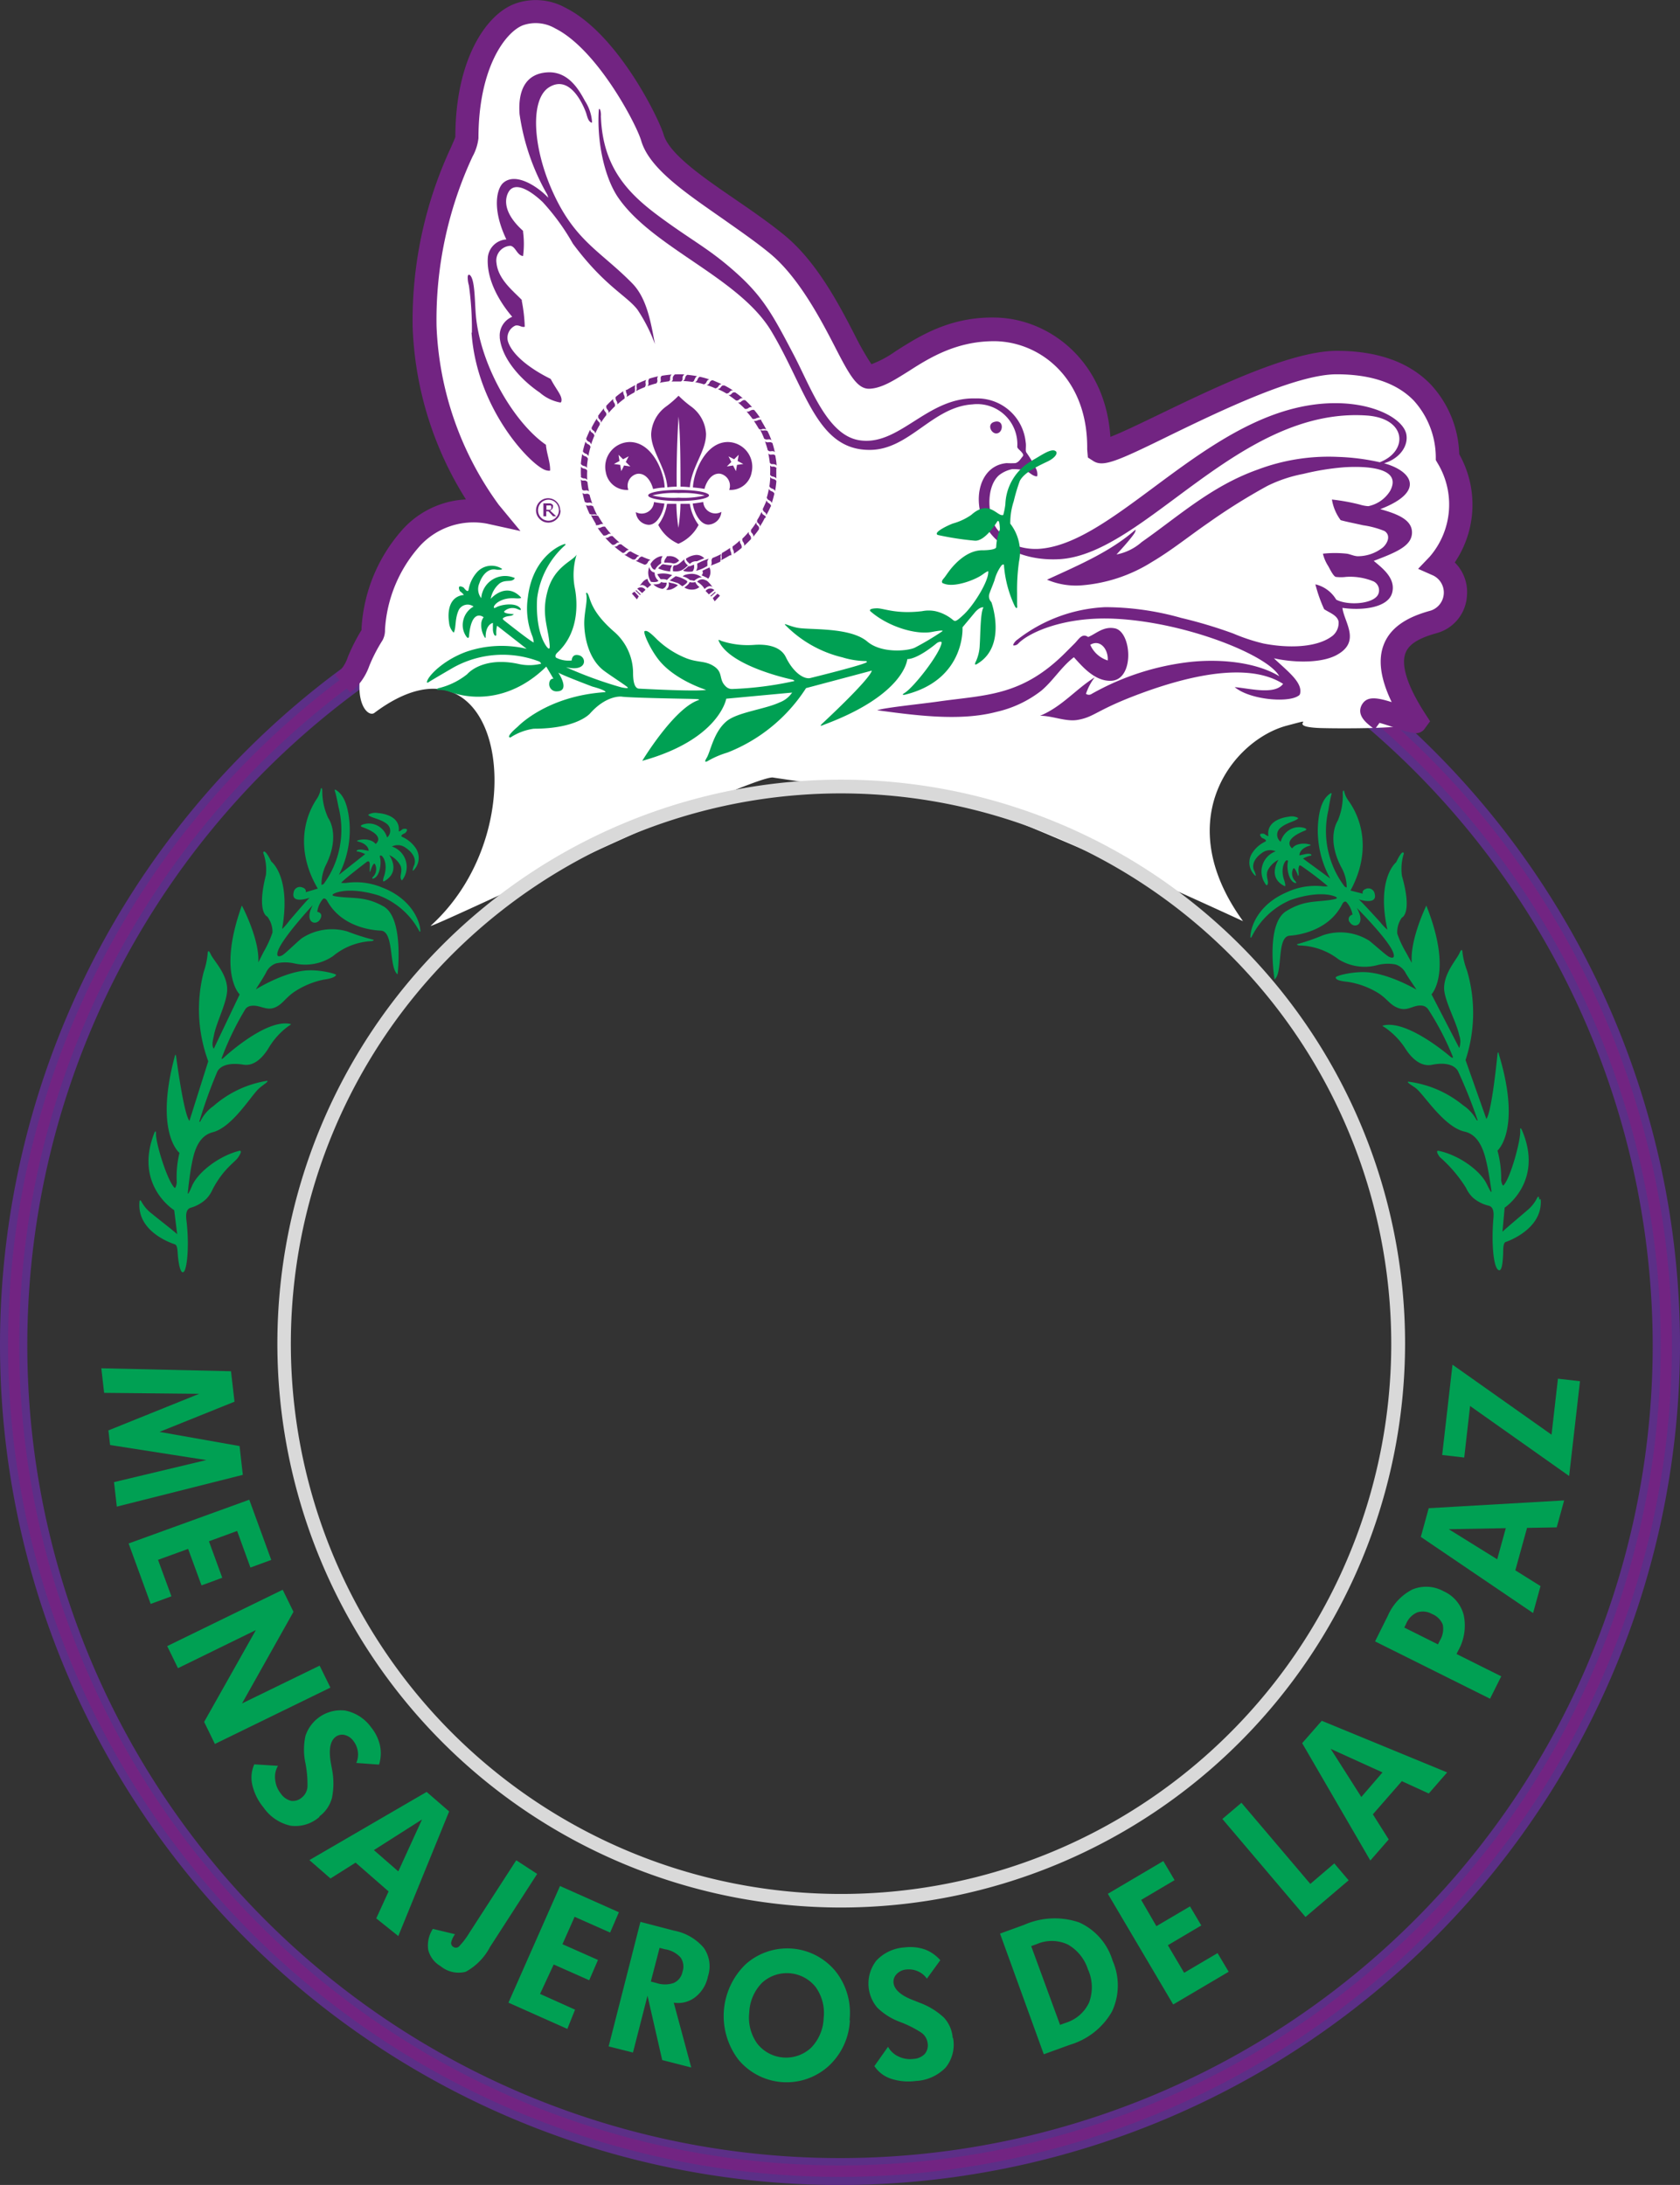 <svg id="Capa_1" data-name="Capa 1" xmlns="http://www.w3.org/2000/svg" viewBox="0 0 192 249.67"><rect x="0" y="0" width="192" height="249.67" fill="#333333" stroke="none"/><defs><style>.cls-1{fill:#5c2f87;}.cls-2{fill:#722482;}.cls-3{fill:#00a053;}.cls-4{fill:#fff;}.cls-5{fill:#d9d9d9;}</style></defs><title>mensajeros-de-la-paz</title><path class="cls-1" d="M96,252.84a96,96,0,1,1,96-96A96.11,96.11,0,0,1,96,252.84ZM96,64a92.88,92.88,0,1,0,92.88,92.88A93,93,0,0,0,96,64Z" transform="translate(0 -3.16)"/><path class="cls-2" d="M96,251.91a95.08,95.08,0,1,1,95.08-95.08A95.18,95.18,0,0,1,96,251.91ZM96,63a93.8,93.8,0,1,0,93.8,93.8A93.91,93.91,0,0,0,96,63Z" transform="translate(0 -3.16)"/><path class="cls-3" d="M20,145.37c.3.07.29.85.33,1.27.08.94.31,2.19.68,1.84s.65-3,.29-5.93c-.13-1.09.25-1.32.52-1.39a4.29,4.29,0,0,0,1.75-1,3.78,3.78,0,0,0,.76-1.16c1.28-2.38,2.51-3,2.91-3.62.56-.84.12-.72.12-.72-2.32.57-4.74,2.45-5.41,4-.45,1.06-.5,1-.48.74.06-.67.25-2.26.45-3.25s.58-3.15,2.39-3.61c2.26-.58,4.38-4.19,5.29-5,.26-.25.71-.54.87-.69s.07-.19.07-.19a12.19,12.19,0,0,0-6.15,2.89,4.44,4.44,0,0,0-1.5,1.77c-.09.06-.11,0-.11,0a56.54,56.54,0,0,1,2.05-5.7c.32-.64,1.26-1.08,3-.8,1.37.22,2.39-1.11,2.89-1.94A8.34,8.34,0,0,1,33,120.39c.37-.2.2-.22.2-.22-2.82-.65-7.63,3.85-7.63,3.85-.22.2-.26.15-.24.06A33,33,0,0,1,28,118.54a.89.89,0,0,1,.63-.43c1-.2,1.74.57,2.72.2s1.27-1.19,2.48-1.94A9.52,9.52,0,0,1,37,115.1c1.18-.16,1.38-.43,1.41-.54s-1.69-.58-3.16-.52c-2.71.1-6,2.17-6,2.17.08-.19.65-1,1.13-1.86a2,2,0,0,1,1.15-1.1,4.8,4.8,0,0,1,2.11,0,5.65,5.65,0,0,0,4.41-.83,7.48,7.48,0,0,1,4.43-1.72c.31-.07.25-.17.14-.17a25,25,0,0,1-2.91-.93,6.26,6.26,0,0,0-5.26.8c-.7.58-1.9,1.78-2.21,1.93-.95.46-.38-.74-.38-.74.75-1.63,3.88-5,3.88-5-1.05,2,.37,2.41.83,1.64s-.31-.88-.31-.88a2.78,2.78,0,0,1,.67-1.49c.25-.14.45.22.45.22,1.64,3,5.11,3.38,6.13,3.42,1.56.06.91,4.24,1.93,5,.1-1,.58-6.51-1.6-7.76s-3.66-.84-5.55-1.17c-.74-.13.18-.42.18-.42,2-.64,4.86.35,4.86.35a8.75,8.75,0,0,1,4.56,4c.11.25.15.06.15.06,0-1-.91-3.67-4.4-5a7.81,7.81,0,0,0-4-.52,2.42,2.42,0,0,1-.64,0c.11-.25,2.91-2.39,2.91-2.39.23-.16.32,0,.34.16s0,.54,0,.8.06.18.08.09c.12-.37.35-1,.52-.81a1.27,1.27,0,0,1-.13,1.37c-.18.17-.19.25-.16.29s.08,0,.11,0c.78-.25.91-1.79.77-2.35-.07-.28,0-.29.11-.28.26.07.8,1,.34,2.37-.08.23-.2.67,0,.58,2-1.12.59-3,.59-3a2.72,2.72,0,0,1,1.31,1.24c.24.68-.16,1.16.06,1.55,0,.07.11.13.17,0a2.46,2.46,0,0,0-1.23-3.77,1.49,1.49,0,0,1,1.55.13c.87.57,1.25,1.32,1,2a1.69,1.69,0,0,0-.17.58s0,.14.1,0a2,2,0,0,0,.19-2.6,3.64,3.64,0,0,0-1.45-1.19c-.44-.17.3-.46.3-.46.59-.65-.27-.46-.27-.46a3.17,3.17,0,0,1-.39.27c-.08,0-.07,0-.07-.09.15-1.89-2.37-2-2.37-2a1.6,1.6,0,0,0-1.08.16s-.07,0,0,.1c.42.33,1.39.41,2.11,1a1,1,0,0,1,0,1.53,2.2,2.2,0,0,0-1.19-1.4,2.1,2.1,0,0,0-1.56-.09c-.55.19,0,.33,0,.33,2.71,1,1.44,1.9,1.44,1.9a1.26,1.26,0,0,0-.62-.41,2.39,2.39,0,0,0-1.42,0c-.18.06,0,.12,0,.12,1.3.32,1.24,1.07,1.24,1.07l-.67-.12c-.33-.06-.82,0-.66.2,0,.06,0,0,.07,0a3,3,0,0,1,.86.3l-3,2.37a11.2,11.2,0,0,0,1.2-6.1c-.23-2.38-.89-3.17-1.5-3.58-.17-.11-.21-.06-.15.13.16.48.4,1.77.4,1.77A10.51,10.51,0,0,1,37,104.16a.52.52,0,0,1-.26.11,5,5,0,0,1,.49-2.23c1.3-2.58.87-4.53.27-5.43a7.34,7.34,0,0,1-.67-3.06c0-.44-.14-.4-.18-.19a3,3,0,0,1-.39,1c-1.87,2.75-2.18,6.56.06,10.34l-1.38.41c.1-.42-.38-.54-.38-.54a.72.72,0,0,0-1,.56c-.34,1.41,1.84.61,1.84.61-.25.18-2.34,2.64-2.34,2.64a6.44,6.44,0,0,1-.82.94C33.3,103.34,31,101.6,31,101.6c-.83-1.67-.92-1-.92-1a5.66,5.66,0,0,1,.31,2.54c-1.09,4.35.16,4.76.16,4.76a2.89,2.89,0,0,1,.59,1.82,11.94,11.94,0,0,1-1,2.19c-.17.33-.38.76-.62,1.22.17-2.64-1.88-6.5-1.88-6.5-2.78,7.74-.25,10.16-.25,10.16L24.43,123c-.24-.35-.13-.86,0-1.44.27-1.59,1.62-4,1.53-5.49-.09-1.75-1.57-3.16-1.89-3.9a1.63,1.63,0,0,0-.11-.2c-.2-.34-.23.14-.23.17a8.88,8.88,0,0,1-.45,2.08,17.14,17.14,0,0,0,.52,10.21l-2.15,6.81c-.67-.8-1.52-7.36-1.52-7.36-.09-.46-.15,0-.22.23-2.23,8.54.6,10.79.6,10.79a11.73,11.73,0,0,0-.31,3.35c0,.17-.13.77-.26.63-.85-.85-2.16-5.16-2.11-6.19,0-.5-.18-.1-.18-.1-2.38,6,2.26,8.86,2.26,8.86l.34,2.74c-.53-.48-2.15-1.73-2.89-2.34a4.28,4.28,0,0,1-1.2-1.39c-.24-.4-.23.17-.23.17-.2,3.5,4.13,4.74,4.13,4.74" transform="translate(0 -3.16)"/><path class="cls-3" d="M175.91,140.21s0-.57-.24-.16a4.33,4.33,0,0,1-1.15,1.43c-.72.63-2.3,1.94-2.81,2.43l.25-2.75s4.54-3,1.95-8.92c0,0-.21-.4-.17.1.09,1-1.08,5.38-1.9,6.26-.13.15-.28-.45-.28-.62a11.79,11.79,0,0,0-.42-3.34s2.74-2.34.22-10.81c-.07-.24-.14-.68-.22-.22,0,0-.63,6.59-1.27,7.41l-2.38-6.73a17.12,17.12,0,0,0,.17-10.22,8.83,8.83,0,0,1-.52-2.07s0-.51-.23-.16c0,0-.06.12-.1.2-.31.75-1.73,2.21-1.77,4,0,1.44,1.4,3.85,1.73,5.43a2.09,2.09,0,0,1,0,1.44l-3.17-6.13s2.45-2.5-.59-10.14c0,0-1.91,3.92-1.66,6.55-.26-.44-.48-.87-.66-1.19a11.66,11.66,0,0,1-1-2.15,2.8,2.8,0,0,1,.53-1.84s1.23-.45,0-4.77a5.82,5.82,0,0,1,.22-2.55s-.1-.65-.88,1c0,0-2.29,1.82-1,7.71a6.51,6.51,0,0,1-.85-.9s-2.17-2.39-2.43-2.57c0,0,2.21.73,1.82-.67a.73.73,0,0,0-1-.53s-.48.14-.36.55l-1.4-.36c2.11-3.85,1.68-7.65-.28-10.34a2.75,2.75,0,0,1-.43-.94c0-.2-.2-.23-.17.21a7.32,7.32,0,0,1-.57,3.08c-.56.92-.93,2.87.45,5.42a4.72,4.72,0,0,1,.57,2.22.58.58,0,0,1-.25-.12,10.49,10.49,0,0,1-1.85-8.69s.2-1.3.35-1.78c.05-.19,0-.24-.16-.13-.6.43-1.23,1.25-1.38,3.63a11.28,11.28,0,0,0,1.41,6.07l-3.11-2.28a3.14,3.14,0,0,1,.84-.33c.07,0,0,0,.08,0,.16-.23-.34-.26-.67-.18l-.66.14s-.08-.75,1.2-1.12c0,0,.18-.06,0-.11a2.4,2.4,0,0,0-1.42,0,1.18,1.18,0,0,0-.61.43s-1.3-.89,1.38-2c0,0,.53-.15,0-.33a2.06,2.06,0,0,0-1.55.14,2.22,2.22,0,0,0-1.14,1.44,1,1,0,0,1-.11-1.52c.7-.66,1.67-.77,2.07-1.12.06,0,0-.07,0-.1a1.57,1.57,0,0,0-1.08-.12s-2.51.23-2.3,2.11c0,.12,0,.13-.07.09a2.83,2.83,0,0,1-.4-.25s-.86-.17-.25.47c0,0,.75.26.31.45a3.6,3.6,0,0,0-1.4,1.23,2,2,0,0,0,.28,2.6c.1.11.1,0,.1,0a1.82,1.82,0,0,0-.2-.57c-.29-.64.06-1.41.91-2a1.54,1.54,0,0,1,1.56-.18,2.46,2.46,0,0,0-1.11,3.81c.06.11.14.05.17,0,.2-.4-.21-.86,0-1.56a2.72,2.72,0,0,1,1.26-1.28s-1.32,2,.69,3c.18.1.05-.34,0-.57-.51-1.34,0-2.3.25-2.38.08,0,.19,0,.12.27-.12.57.07,2.11.86,2.33,0,0,.09,0,.11,0s0-.13-.18-.29a1.24,1.24,0,0,1-.16-1.36c.15-.19.4.42.53.78,0,.1.07.08.09-.08s-.06-.5,0-.8.11-.32.34-.17a37.6,37.6,0,0,1,3,2.29,2.89,2.89,0,0,1-.64,0,7.65,7.65,0,0,0-4,.66c-3.44,1.45-4.21,4.11-4.22,5.14,0,0,0,.19.14,0a8.74,8.74,0,0,1,4.41-4.21s2.81-1.08,4.86-.51c0,0,.93.25.19.4-1.88.4-3.31,0-5.51,1.37s-1.47,6.86-1.33,7.8c1-.78.2-4.93,1.75-5,1-.07,4.48-.56,6-3.63,0,0,.18-.37.44-.24a2.84,2.84,0,0,1,.72,1.47.53.53,0,0,0-.29.89c.49.76,1.9.29.78-1.67,0,0,3.24,3.24,4.05,4.85,0,0,.61,1.18-.35.75-.32-.14-1.57-1.29-2.28-1.85a6.19,6.19,0,0,0-5.28-.62,24.17,24.17,0,0,1-2.88,1c-.11,0-.17.11.15.17a7.58,7.58,0,0,1,4.49,1.57,5.64,5.64,0,0,0,4.42.68,4.74,4.74,0,0,1,2.12-.08,2,2,0,0,1,1.19,1.06c.5.82,1.1,1.63,1.18,1.81,0,0-3.37-2-6.09-2-1.46,0-3.18.43-3.13.63s.23.37,1.42.49a9.42,9.42,0,0,1,3.25,1.16c1.24.71,1.46,1.48,2.55,1.85s1.69-.45,2.71-.29a1,1,0,0,1,.64.41,32,32,0,0,1,2.83,5.45c0,.09,0,.14-.25,0,0,0-4.95-4.33-7.75-3.59,0,0-.17,0,.21.21a8.49,8.49,0,0,1,2.36,2.43c.52.81,1.58,2.11,3,1.85,1.68-.35,2.64.07,3,.7a57.2,57.2,0,0,1,2.25,5.62s0,.07-.11,0a4.73,4.73,0,0,0-1.56-1.71,12.3,12.3,0,0,0-6.25-2.69s-.16,0,.08.2.63.41.9.65c.93.82,3.17,4.36,5.46,4.86,1.81.4,2.29,2.65,2.5,3.53s.47,2.57.56,3.23c0,.21,0,.32-.51-.72-.72-1.57-3.2-3.37-5.54-3.85,0,0-.44-.11.14.71a15.64,15.64,0,0,1,3,3.52,3.63,3.63,0,0,0,.8,1.13,4.25,4.25,0,0,0,1.78.91c.28.07.66.28.56,1.37-.25,2.91,0,5.46.49,5.92s.58-.92.62-1.87c0-.42,0-1.19.29-1.27,0,0,4.28-1.39,4-4.88" transform="translate(0 -3.16)"/><path class="cls-4" d="M88.29,92c-3,0-39.91,17.71-39.05,16.93,12.46-11.31,8-35.14-6.45-24.31-.87.66-3.29-2-.16-9a17.47,17.47,0,0,1,4.32-11,9.67,9.67,0,0,1,9-3,38.06,38.06,0,0,1-7.42-21.23C48.22,28.25,53.34,19.93,53.34,19c0-8.1,3-13,5.94-14.16,7.19-2.73,14.61,11.73,15.28,14.07,1.16,4,9.1,7.92,14.28,12.19,5.82,4.79,8.92,15.11,10.51,15.07,2.87-.08,6.85-5.6,14.55-5.39,5.88.17,11.82,5,11.7,13.72,0,2,18.78-9.91,27.17-9.91,13.12,0,12.67,10.82,12.67,10.82a10.47,10.47,0,0,1-1.1,12.31,3.5,3.5,0,0,1-.47,6.5c-4.07,1.11-7.21,3.35-2.07,11.32.67,1-9.79.86-11,.81-4.2-.18.37-1.36-3.74-.27-6,1.59-13.47,10.64-5,22.34,0,0-31-14.34-34-14.11S88.29,92,88.29,92" transform="translate(0 -3.16)"/><path class="cls-2" d="M161.83,86.94a9,9,0,0,1-2.34-.6c-.49-.17-1.26-.42-1.83-.58l-.54.74c-.85-.61-2.13-1.54-1.5-2.77.54-1,1.56-.93,3.43-.34-1.28-2.67-1.58-4.83-.91-6.56.93-2.43,3.52-3.39,5.38-3.9a2.17,2.17,0,0,0,.29-4l-1.74-.77,1.31-1.37a9.11,9.11,0,0,0,.9-10.73l-.19-.33,0-.39a9.72,9.72,0,0,0-2.52-6.41c-1.94-2-4.91-3-8.82-3-4.63,0-13.33,4.2-19.09,7-6.11,3-7.59,3.62-8.71,2.91l-.62-.4-.08-.92c.11-7.93-5.16-12.22-10.41-12.37-4.42-.07-7.55,1.85-10,3.43-1.61,1-3,1.92-4.43,2s-2.34-1.58-4-4.81S91.22,34.78,88,32.13c-1.62-1.34-3.56-2.67-5.44-4-4.3-3-8.36-5.74-9.28-8.89-.53-1.84-5-10.42-9.84-12.84a4.42,4.42,0,0,0-3.68-.35c-2,.78-5.08,4.86-5.08,12.91A5.72,5.72,0,0,1,54,21.06a44.2,44.2,0,0,0-4.11,19.36A37,37,0,0,0,57,60.84l2.48,3L55.67,63A8.31,8.31,0,0,0,48,65.53,15.72,15.72,0,0,0,44,75.1a2.42,2.42,0,0,1-.28,1.22,18.31,18.31,0,0,0-1.51,2.92,6.78,6.78,0,0,1-2.17,3.06l-1.73-2a4.24,4.24,0,0,0,1.44-2.06,21.2,21.2,0,0,1,1.57-3.09c0-.06,0-.13,0-.22a18.54,18.54,0,0,1,4.56-11.12,10.41,10.41,0,0,1,7.37-3.58,39.53,39.53,0,0,1-6.09-19.71A46.78,46.78,0,0,1,51.54,20c.25-.57.44-1,.5-1.19,0-8.66,3.39-13.92,6.77-15.21a7,7,0,0,1,5.82.45c6,3,10.7,12.72,11.21,14.48.65,2.24,4.51,4.89,8.23,7.44,1.92,1.32,3.91,2.69,5.62,4.1,3.64,3,6.18,7.84,8,11.38a31.88,31.88,0,0,0,1.9,3.33,12.06,12.06,0,0,0,2.77-1.49c2.65-1.68,6.22-4,11.54-3.84,6.08.17,12.45,5,13,13.63,1.33-.51,3.58-1.6,5.63-2.59,6.33-3.05,15-7.24,20.24-7.24,4.68,0,8.31,1.3,10.77,3.87a12.2,12.2,0,0,1,3.23,7.94,11.77,11.77,0,0,1-.51,12.37,4.75,4.75,0,0,1,1.39,3.79,4.7,4.7,0,0,1-3.43,4.28c-2.1.58-3.21,1.28-3.59,2.28-.55,1.43.25,3.86,2.29,7l.52.8-.58.79A1.21,1.21,0,0,1,161.83,86.94Z" transform="translate(0 -3.16)"/><path class="cls-2" d="M117.07,56.9c.55.12.77.58,1.34.69.13,0,.13,0,.14-.09a1.4,1.4,0,0,0-.14-.77,13,13,0,0,0-1.1-1.85c-.16-.2,0-.71-.09-1.19a5.56,5.56,0,0,0-5.73-5c-5.55-.17-8.73,5.53-13.32,4.77-3.62-.6-5.49-6-7.47-9.78-2.33-4.44-3.45-6.54-6.47-9.26-3.19-2.88-5.14-3.73-9.07-6.66-3.43-2.56-6.24-5.5-6.48-11.16a1.37,1.37,0,0,1,0-.28c0-.65-.23-.93-.25-.53-.22,3.53.63,7.51,2.12,9.8C74.44,31.44,84.42,34.8,88.15,41c4,6.68,5.2,13.6,11.25,13.57,4.51,0,7.14-4.91,11.72-5.2a4.59,4.59,0,0,1,5.14,4.84c0,.24.44.44.67.87,0,.09,0,.1,0,.17-.29.33-.46.71-.88.83a9,9,0,0,1-1,0c-2.3.2-3.35,2.39-3.17,4.62.35,4.27,4.45,6.66,9.31,6.35,9.71-.68,20.4-17.4,35-16.41,4.61.32,4.77,4.08,1.5,5.34a25.47,25.47,0,0,0-4.76-.61,23,23,0,0,0-9.22,1.46c-5.28,1.88-9.05,5.35-13.23,8.27a6.07,6.07,0,0,1-2.88,1.42c.59-.64,1.27-1.39,1.8-2.08.17-.23.41-.51.37-.76-2.79,2.48-6.49,4.06-10.11,5.72a8.45,8.45,0,0,0,3.78.66,17.71,17.71,0,0,0,8.22-2.69c2.28-1.35,4.3-3,6.47-4.49a68.62,68.62,0,0,1,6.72-4.2,16,16,0,0,1,4.11-1.37,29.08,29.08,0,0,1,4.72-.76c2.37-.14,6.61,0,5.2,2.69A3.83,3.83,0,0,1,156.38,61a4.18,4.18,0,0,1-1-.19,23.18,23.18,0,0,0-3.16-.57,5.39,5.39,0,0,0,1,2.36c.76.21,1.65.37,2.55.58a10.24,10.24,0,0,1,2.46.66c.77.51.33,1.42-.19,1.88a4.61,4.61,0,0,1-2.84,1c-.44,0-.87-.23-1.28-.29a12.46,12.46,0,0,0-2.73,0,4.57,4.57,0,0,0,.61,1.42c.2.36.57,1.13.85,1.23a4.72,4.72,0,0,0,1.19,0,7,7,0,0,1,3.15.52,1.14,1.14,0,0,1,.52,1.47c-.52,1.12-3.46,1.32-4.8.61a3.77,3.77,0,0,0-2.38-1.75,16.54,16.54,0,0,0,1,2.84c.59.4,1.51.69,1.65,1.42a1.91,1.91,0,0,1-.66,1.6c-1.8,1.43-5.21,1.44-7.94.9a21.34,21.34,0,0,1-3.44-1.14A53,53,0,0,0,135,73.77a32.06,32.06,0,0,0-8.7-1.23,17.63,17.63,0,0,0-10,3.69,1.36,1.36,0,0,0-.5.59c0,.05,0,.08,0,.09a.68.68,0,0,0,.61-.25c1.29-1.29,5.31-3.06,10.94-2.8,8.11.37,17.54,4.14,18.85,6.57-2.51-1.53-6.43-2-10-1.65a29.6,29.6,0,0,0-11.42,3.66.56.56,0,0,1-.67,0,6.46,6.46,0,0,1,1-1.88c-2.17,1.36-3.74,3.35-6.24,4.39,1.44,0,2.94.71,4.3.47,2-.35,2.08-1.15,7.47-3.12,10.58-3.85,14.53-1.9,16-1-.95,1.32-3.9.5-5.53.38,1.7,1.41,5.82,1.78,7.14,1.07.22-.12.31-.18.34-.37.26-1.28-1.49-2.56-3-4,2.16.49,5.27.6,7.09-.33,2.94-1.53.94-3.76.74-5.43,2.24.33,5.21,0,5.68-1.71S157.87,68,157,67.25c2.64-1,4.34-1.72,4.37-3.21s-1.66-2.15-3.62-2.7c5.19-2,3.63-4.37.43-5.24,1.7-.51,2.78-1.89,2.55-3.28-.39-2.28-6-4.94-13.51-2.81-11.35,3.23-20.59,15.41-28.54,15.87a6.71,6.71,0,0,1-2.94-.52c-.32-.17-1-.69-1.08-1l-.57-.57c-1.28-1.41-1.46-5,.1-6.34a3.6,3.6,0,0,1,1.48-.68,6.35,6.35,0,0,1,1.4.12" transform="translate(0 -3.16)"/><path class="cls-2" d="M57.11,41.73c.27,2.61,2.67,5,4.58,6.29A4.92,4.92,0,0,0,64,49.15c.09,0,.12,0,.15-.1.17-.62-.53-1.29-1.17-2.51a.29.29,0,0,0-.14-.13c-1.55-.76-4.17-2.37-4.78-4.21a1.53,1.53,0,0,1,.85-1.84c.45-.08.66.21,1,.15.05,0,.06,0,.06-.07a18.08,18.08,0,0,0-.34-2.91.15.15,0,0,0,0-.1c-.95-1-2.71-2.34-2.89-4.24a1.68,1.68,0,0,1,1.6-1.94c.58.1.72,1,1.36,1.16.06,0,.07,0,.08,0a10.56,10.56,0,0,0,0-2.75c0-.07,0-.09,0-.12-2.9-2.61-1.77-4.39-1.48-4.69.84-.86,2.48.23,3.71,1.39A25.6,25.6,0,0,1,65.47,31c3.59,4.84,6.16,5.94,7.38,7.54a18.54,18.54,0,0,1,2,3.94c-.48-2.55-.93-5.24-2.59-6.94-3.56-3.63-6.48-4.79-9-10.26-2.4-5.17-2.71-10.76-.52-12.14s3.67,1.41,4.21,2.83c.15.4.22,1,.61,1.19.09.05.1,0,.1-.08a5,5,0,0,0-.78-2.34c-.64-1.16-1.84-3.46-4.33-3.31s-3.37,2.08-3.17,4.78a25.79,25.79,0,0,0,3.06,9,1.38,1.38,0,0,1,.21.54c-1-1.09-3.63-3-5.13-1.7-.73.63-1.34,2.93.35,6.47a2.27,2.27,0,0,0-2.12,2.08c-.18,2.63,1.49,5.25,2.79,6.76a2.31,2.31,0,0,0-1.42,2.36" transform="translate(0 -3.16)"/><path class="cls-2" d="M53.89,41.17c.6,8.65,6.6,14.95,8.35,15.67a1.37,1.37,0,0,0,.54.11c.07,0,.1,0,.09-.13,0-.89-.38-1.8-.47-2.76,0-.05,0,0,0-.07-3.54-2.43-7.41-8.83-8-14.62-.15-1.56-.1-3.9-.58-4.64-.15-.23-.36-.29-.37.13a3.43,3.43,0,0,0,.14.92,35.6,35.6,0,0,1,.34,5.39" transform="translate(0 -3.16)"/><path class="cls-2" d="M113.62,51.37c-.85.25-.36,1.33.24,1.32.83,0,.94-1.68-.24-1.32" transform="translate(0 -3.16)"/><path class="cls-2" d="M119,82.09c1.38-1.16,2.28-2.72,3.73-3.83.91,1,2.39,2.8,4.3,2.69,2.68-.16,2.31-5.7.33-6-1.3-.23-2.13.66-3,1-.73-.5-1.09.31-1.61.8l-1,1c-5,5-9.09,4.8-14.5,5.57-2.11.3-6.1.69-7,1,4.38.59,9.46,1.28,13.61.19A13,13,0,0,0,119,82.09m7.6-3.46a3.24,3.24,0,0,1-2-1.79c1.14-.68,2.08.52,2,1.79" transform="translate(0 -3.16)"/><path class="cls-2" d="M78.78,58.82h0Z" transform="translate(0 -3.16)"/><path class="cls-2" d="M78.84,67.6s-.59-.45-.4-.65Z" transform="translate(0 -3.16)"/><path class="cls-2" d="M76.81,68.88a2.86,2.86,0,0,0-1.69-.11l.1.19.27.38.32,0a1.06,1.06,0,0,1,.42.09s.52-.54.58-.52" transform="translate(0 -3.16)"/><path class="cls-2" d="M78.54,46a.83.83,0,0,0-.15.12,1.12,1.12,0,0,0-.09.22.59.59,0,0,1-.08.22.68.68,0,0,1-.15.14,9.67,9.67,0,0,1,1.07.1h0a.84.84,0,0,0,.18-.12c0-.08.06-.16.09-.21a.82.82,0,0,1,.11-.21.55.55,0,0,1,.16-.11c-.36-.07-.74-.12-1.12-.16Z" transform="translate(0 -3.16)"/><path class="cls-2" d="M80,46.2a.64.64,0,0,0-.16.11,1,1,0,0,0-.12.2.5.5,0,0,1-.11.2.66.66,0,0,1-.17.12c.36.07.71.15,1,.25h0a.67.67,0,0,0,.19-.1.59.59,0,0,0,.12-.19,1,1,0,0,1,.14-.2.74.74,0,0,1,.17-.08h0a10.52,10.52,0,0,0-1.1-.3Z" transform="translate(0 -3.16)"/><path class="cls-2" d="M81.4,46.61a1,1,0,0,0-.18.08,1.56,1.56,0,0,0-.14.19c0,.06-.06.14-.13.19a.53.53,0,0,1-.19.09c.35.11.68.24,1,.38h0a.74.74,0,0,0,.2-.08.57.57,0,0,0,.15-.17.93.93,0,0,1,.16-.18l.18-.06c-.34-.16-.69-.31-1-.44Z" transform="translate(0 -3.16)"/><path class="cls-2" d="M82.74,47.21a.85.85,0,0,0-.18,0,1.36,1.36,0,0,0-.17.17.57.57,0,0,1-.15.17.89.89,0,0,1-.21.07,8,8,0,0,1,1,.51h0a1,1,0,0,0,.21-.05.59.59,0,0,0,.16-.15,1.12,1.12,0,0,1,.19-.15.44.44,0,0,1,.19,0,10.53,10.53,0,0,0-1-.58Z" transform="translate(0 -3.16)"/><path class="cls-2" d="M84,48a.66.66,0,0,0-.2,0,.73.73,0,0,0-.18.14.55.55,0,0,1-.18.15.62.62,0,0,1-.2,0q.45.3.87.63h0a.67.67,0,0,0,.21,0,.64.64,0,0,0,.18-.13,1.13,1.13,0,0,1,.21-.12.49.49,0,0,1,.19,0h0c-.29-.24-.58-.47-.9-.69Z" transform="translate(0 -3.16)"/><path class="cls-2" d="M85.14,48.89a.57.57,0,0,0-.19,0,1.13,1.13,0,0,0-.21.12.57.57,0,0,1-.19.13.88.88,0,0,1-.21,0c.27.24.54.48.79.74h0a.65.65,0,0,0,.21,0,.47.47,0,0,0,.2-.1.72.72,0,0,1,.22-.1.82.82,0,0,1,.19,0,9.94,9.94,0,0,0-.79-.8Z" transform="translate(0 -3.16)"/><path class="cls-2" d="M86.15,50a.66.66,0,0,0-.19,0,1,1,0,0,0-.22.09.75.75,0,0,1-.2.1.69.69,0,0,1-.22,0c.25.27.47.55.69.84h0a.84.84,0,0,0,.21,0,.44.44,0,0,0,.22-.08l.23-.07a.82.82,0,0,1,.18,0,8.17,8.17,0,0,0-.68-.9Z" transform="translate(0 -3.16)"/><path class="cls-2" d="M87,51.13a.49.49,0,0,0-.19,0,.71.71,0,0,0-.23.06.63.63,0,0,1-.22.07,1,1,0,0,1-.2,0c.2.29.39.6.57.91h0a.65.65,0,0,0,.2.07.64.64,0,0,0,.22-.06,1.05,1.05,0,0,1,.24,0,.6.6,0,0,1,.18.06h0c-.17-.34-.36-.67-.56-1Z" transform="translate(0 -3.16)"/><path class="cls-2" d="M87.72,52.42a.46.46,0,0,0-.18-.07,1,1,0,0,0-.23,0,.79.79,0,0,1-.23,0,.75.75,0,0,1-.2-.07,8.83,8.83,0,0,1,.45,1v0a.65.65,0,0,0,.19.09.57.57,0,0,0,.23,0,1,1,0,0,1,.24,0,1.12,1.12,0,0,1,.17.09h0c-.13-.35-.27-.71-.43-1Z" transform="translate(0 -3.16)"/><path class="cls-2" d="M88.26,53.78a1.12,1.12,0,0,0-.17-.09h-.24a.44.44,0,0,1-.23,0,.65.65,0,0,1-.19-.09,10.08,10.08,0,0,1,.31,1h0a1,1,0,0,0,.18.12.88.88,0,0,0,.23,0,.93.93,0,0,1,.24,0,.51.51,0,0,1,.16.11,10.47,10.47,0,0,0-.29-1.1Z" transform="translate(0 -3.16)"/><path class="cls-2" d="M88.6,55.21a.56.56,0,0,0-.15-.11,1.72,1.72,0,0,0-.24,0,.62.62,0,0,1-.23,0,.76.76,0,0,1-.17-.12c.07.35.13.71.17,1.07v0a.82.82,0,0,0,.17.14.64.64,0,0,0,.22,0l.24.05a.61.61,0,0,1,.14.13c0-.38-.08-.75-.14-1.13Z" transform="translate(0 -3.16)"/><path class="cls-2" d="M88.76,56.67a.61.61,0,0,0-.14-.13.78.78,0,0,0-.23-.07.49.49,0,0,1-.22,0,.52.52,0,0,1-.16-.13,9.63,9.63,0,0,1,0,1.07h0a.69.69,0,0,0,.14.15.52.52,0,0,0,.22.06l.22.09a.67.67,0,0,1,.13.14c0-.37,0-.75,0-1.13Z" transform="translate(0 -3.16)"/><path class="cls-2" d="M88.73,58.13a.83.83,0,0,0-.12-.15l-.22-.09a.79.79,0,0,1-.22-.07.61.61,0,0,1-.14-.16,9.45,9.45,0,0,1-.1,1.07h0a.46.46,0,0,0,.13.17.62.62,0,0,0,.2.1.82.82,0,0,1,.21.11.91.91,0,0,1,.11.16,10.4,10.4,0,0,0,.15-1.12Z" transform="translate(0 -3.16)"/><path class="cls-2" d="M88.51,59.58a.91.91,0,0,0-.11-.16,1,1,0,0,0-.2-.12.61.61,0,0,1-.21-.11,1.13,1.13,0,0,1-.12-.17,8.91,8.91,0,0,1-.24,1h0a.67.67,0,0,0,.1.19.5.5,0,0,0,.19.12,1,1,0,0,1,.19.14.56.56,0,0,1,.09.17h0a9.72,9.72,0,0,0,.3-1.09Z" transform="translate(0 -3.16)"/><path class="cls-2" d="M88.12,61a.46.46,0,0,0-.07-.18.87.87,0,0,0-.17-.16s-.13-.06-.18-.14a.61.61,0,0,1-.08-.19c-.14.33-.29.66-.45,1h0a1.32,1.32,0,0,0,.06.2.62.62,0,0,0,.17.16.69.69,0,0,1,.16.18.48.48,0,0,1,0,.18,8.68,8.68,0,0,0,.51-1Z" transform="translate(0 -3.16)"/><path class="cls-2" d="M87.5,62.33a.71.71,0,0,0,0-.18L87.28,62s-.13-.07-.17-.16a.75.75,0,0,1-.07-.19,8.68,8.68,0,0,1-.51.95h0a1,1,0,0,0,0,.21.59.59,0,0,0,.15.16,1.25,1.25,0,0,1,.15.19.7.7,0,0,1,0,.19h0a8.64,8.64,0,0,0,.57-1Z" transform="translate(0 -3.16)"/><path class="cls-2" d="M86.74,63.59a.57.57,0,0,0,0-.19.87.87,0,0,0-.15-.2.41.41,0,0,1-.14-.17.53.53,0,0,1,0-.21,9.25,9.25,0,0,1-.62.88h0a.93.93,0,0,0,0,.21c0,.09.09.13.13.19a.82.82,0,0,1,.12.2.84.84,0,0,1,0,.19h0a8.91,8.91,0,0,0,.69-.9Z" transform="translate(0 -3.16)"/><path class="cls-2" d="M85.82,64.73a.43.43,0,0,0,0-.19.71.71,0,0,0-.11-.21.57.57,0,0,1-.13-.19.88.88,0,0,1,0-.21c-.24.27-.48.54-.74.78h0a.85.85,0,0,0,0,.21.62.62,0,0,0,.11.2,1,1,0,0,1,.1.22.82.82,0,0,1,0,.19c.27-.25.54-.51.8-.79Z" transform="translate(0 -3.16)"/><path class="cls-2" d="M84.76,65.74a.66.66,0,0,0,0-.19,1,1,0,0,0-.09-.22.69.69,0,0,1-.1-.21.64.64,0,0,1,0-.21,9,9,0,0,1-.84.69h0a.46.46,0,0,0,0,.2.44.44,0,0,0,.08.22,1.12,1.12,0,0,1,.06.23.56.56,0,0,1,0,.19h0a8.7,8.7,0,0,0,.91-.69Z" transform="translate(0 -3.16)"/><path class="cls-2" d="M83.58,66.61a.81.81,0,0,0,0-.19,1.31,1.31,0,0,0-.06-.23.57.57,0,0,1-.07-.22,1,1,0,0,1,0-.2c-.3.2-.61.4-.92.57h0a.58.58,0,0,0-.06.2.67.67,0,0,0,0,.22.71.71,0,0,1,0,.24.51.51,0,0,1-.06.18h0c.33-.17.67-.36,1-.56Z" transform="translate(0 -3.16)"/><path class="cls-2" d="M82.29,67.32a1,1,0,0,0,.07-.18,1.05,1.05,0,0,0,0-.24.68.68,0,0,1,0-.23.75.75,0,0,1,.07-.2,9.73,9.73,0,0,1-1,.45h0a.86.86,0,0,0-.1.19.45.45,0,0,0,0,.23,1.75,1.75,0,0,1,0,.24,2,2,0,0,1-.08.2,12,12,0,0,0,1.12-.46Z" transform="translate(0 -3.16)"/><path class="cls-2" d="M80.84,67.84a1.36,1.36,0,0,0,0-.14.65.65,0,0,0,0-.2c0-.07,0-.12,0-.21A1,1,0,0,1,81,67a7.86,7.86,0,0,0-1.16.48l-.15.07a.68.68,0,0,0,0,.22c0,.06,0,.17,0,.24a.86.86,0,0,1-.14.37,4,4,0,0,0,1.15-.47Z" transform="translate(0 -3.16)"/><path class="cls-2" d="M73.72,67.68a.59.59,0,0,0,.17-.07,1,1,0,0,0,.15-.19.43.43,0,0,1,.13-.19.53.53,0,0,1,.19-.09,8.13,8.13,0,0,1-1-.39h0a.6.6,0,0,0-.2.08A.57.57,0,0,0,73,67a.93.93,0,0,1-.16.18,1.18,1.18,0,0,1-.19.06c.34.16.69.31,1,.44Z" transform="translate(0 -3.16)"/><path class="cls-2" d="M72.37,67.09a.88.88,0,0,0,.19,0,1.36,1.36,0,0,0,.17-.17.57.57,0,0,1,.15-.17.93.93,0,0,1,.2-.07,7.85,7.85,0,0,1-1-.51h0a.53.53,0,0,0-.21.05.86.86,0,0,0-.17.15.8.8,0,0,1-.18.15.44.44,0,0,1-.19,0h0a10.53,10.53,0,0,0,1,.58Z" transform="translate(0 -3.16)"/><path class="cls-2" d="M71.12,66.33a.57.57,0,0,0,.19,0,1.15,1.15,0,0,0,.19-.14.55.55,0,0,1,.18-.15.85.85,0,0,1,.2-.05,8.85,8.85,0,0,1-.88-.63h0a.93.93,0,0,0-.21,0,.7.7,0,0,0-.19.13.59.59,0,0,1-.2.12.5.5,0,0,1-.19,0h0a10.05,10.05,0,0,0,.89.69Z" transform="translate(0 -3.16)"/><path class="cls-2" d="M70,65.41a.56.56,0,0,0,.19,0,1.13,1.13,0,0,0,.21-.12.57.57,0,0,1,.19-.13.88.88,0,0,1,.21,0c-.28-.24-.54-.48-.79-.74h0a.65.65,0,0,0-.21,0,.51.51,0,0,0-.21.1.72.72,0,0,1-.22.1.87.87,0,0,1-.19,0,10.06,10.06,0,0,0,.8.8Z" transform="translate(0 -3.16)"/><path class="cls-2" d="M69,64.35a.71.71,0,0,0,.19,0,1.36,1.36,0,0,0,.23-.09.39.39,0,0,1,.41-.08c-.24-.27-.47-.55-.68-.84h0a.79.79,0,0,0-.21,0,.58.58,0,0,0-.21.07,1,1,0,0,1-.23.08.81.81,0,0,1-.19,0,9.77,9.77,0,0,0,.69.9Z" transform="translate(0 -3.16)"/><path class="cls-2" d="M68.1,63.17a.81.81,0,0,0,.19,0,.78.78,0,0,0,.23-.06.58.58,0,0,1,.21-.07.61.61,0,0,1,.21,0,10,10,0,0,1-.57-.92h0a.73.73,0,0,0-.2-.05.67.67,0,0,0-.22,0l-.24,0a.6.6,0,0,1-.18-.06h0c.17.33.35.66.56,1Z" transform="translate(0 -3.16)"/><path class="cls-2" d="M67.39,61.88a.69.69,0,0,0,.19.07,1,1,0,0,0,.23,0,.68.68,0,0,1,.23,0,.54.54,0,0,1,.2.07,10.83,10.83,0,0,1-.45-1h0a.52.52,0,0,0-.19-.08.42.42,0,0,0-.23,0,1.92,1.92,0,0,1-.24,0,.53.53,0,0,1-.17-.08h0c.12.35.27.7.43,1.05Z" transform="translate(0 -3.16)"/><path class="cls-2" d="M66.86,60.51a.61.61,0,0,0,.17.09,1,1,0,0,0,.24,0,.57.57,0,0,1,.23,0,.86.86,0,0,1,.19.1,9.54,9.54,0,0,1-.31-1h0a1.37,1.37,0,0,0-.18-.11.62.62,0,0,0-.23,0,.9.9,0,0,1-.24,0,.68.68,0,0,1-.16-.11c.08.37.17.74.28,1.1Z" transform="translate(0 -3.16)"/><path class="cls-2" d="M66.52,59.09a.56.56,0,0,0,.15.11.93.93,0,0,0,.24,0,1,1,0,0,1,.23,0,.76.76,0,0,1,.17.12,9.53,9.53,0,0,1-.17-1.07v0a.41.41,0,0,0-.38-.18l-.24,0a1,1,0,0,1-.14-.13,8.94,8.94,0,0,0,.14,1.13Z" transform="translate(0 -3.16)"/><path class="cls-2" d="M66.36,57.63a.61.61,0,0,0,.14.13,1.25,1.25,0,0,0,.23.07.41.41,0,0,1,.38.18,9.74,9.74,0,0,1,0-1.08h0a.69.69,0,0,0-.14-.15.79.79,0,0,0-.22-.07.93.93,0,0,1-.22-.08.64.64,0,0,1-.13-.15,8.67,8.67,0,0,0,0,1.14Z" transform="translate(0 -3.16)"/><path class="cls-2" d="M66.39,56.17a.89.89,0,0,0,.12.14,1.12,1.12,0,0,0,.22.1.79.79,0,0,1,.22.07.69.69,0,0,1,.13.16c0-.36.06-.72.11-1.07h0a.79.79,0,0,0-.13-.18.45.45,0,0,0-.2-.09.83.83,0,0,1-.21-.12.65.65,0,0,1-.11-.15h0c-.07.37-.12.75-.16,1.13Z" transform="translate(0 -3.16)"/><path class="cls-2" d="M66.61,54.72a.91.91,0,0,0,.11.16,1,1,0,0,0,.2.12.62.62,0,0,1,.2.1.84.84,0,0,1,.12.18c.07-.36.15-.71.25-1.05h0a.67.67,0,0,0-.1-.19.59.59,0,0,0-.19-.12,1,1,0,0,1-.19-.14.56.56,0,0,1-.09-.17,9.72,9.72,0,0,0-.3,1.09Z" transform="translate(0 -3.16)"/><path class="cls-2" d="M67,53.31a.56.56,0,0,0,.09.17.68.68,0,0,0,.18.15c.06,0,.14.06.19.13a.67.67,0,0,1,.1.19,8.69,8.69,0,0,1,.37-1h0a.61.61,0,0,0-.08-.19.57.57,0,0,0-.17-.15.93.93,0,0,1-.18-.16,1.18,1.18,0,0,1-.06-.19c-.16.34-.31.69-.44,1Z" transform="translate(0 -3.16)"/><path class="cls-2" d="M67.62,52a.85.85,0,0,0,0,.18.91.91,0,0,0,.17.17.57.57,0,0,1,.17.15.93.93,0,0,1,.07.2,8.68,8.68,0,0,1,.51-1h0a.85.85,0,0,0,0-.21.66.66,0,0,0-.16-.17c0-.05-.12-.13-.15-.18a1.12,1.12,0,0,1,0-.19,10.53,10.53,0,0,0-.58,1Z" transform="translate(0 -3.16)"/><path class="cls-2" d="M68.38,50.71a.57.57,0,0,0,0,.19,1.33,1.33,0,0,0,.14.19.45.45,0,0,1,.15.18.85.85,0,0,1,0,.2,9.1,9.1,0,0,1,.62-.87h0a.67.67,0,0,0,0-.21.7.7,0,0,0-.13-.19,1.37,1.37,0,0,1-.13-.2.68.68,0,0,1,0-.19,10.05,10.05,0,0,0-.69.89Z" transform="translate(0 -3.16)"/><path class="cls-2" d="M69.3,49.57a.57.57,0,0,0,0,.19,1.13,1.13,0,0,0,.12.21.44.44,0,0,1,.12.19.67.67,0,0,1,0,.21,9.22,9.22,0,0,1,.74-.79h0a.65.65,0,0,0,0-.21.47.47,0,0,0-.1-.2,1,1,0,0,1-.1-.22.93.93,0,0,1,0-.2c-.28.25-.55.52-.81.8Z" transform="translate(0 -3.16)"/><path class="cls-2" d="M70.36,48.56a.66.66,0,0,0,0,.19.93.93,0,0,0,.09.22.46.46,0,0,1,.09.21.47.47,0,0,1,0,.2c.27-.24.55-.47.84-.68h0a.74.74,0,0,0,0-.2.56.56,0,0,0-.08-.22,2,2,0,0,1-.07-.23.81.81,0,0,1,0-.19,9.77,9.77,0,0,0-.9.69Z" transform="translate(0 -3.16)"/><path class="cls-2" d="M71.54,47.69a.49.49,0,0,0,0,.19.78.78,0,0,0,.06.23.43.43,0,0,1,0,.42A10.67,10.67,0,0,1,72.5,48h0a.53.53,0,0,0,.06-.2.48.48,0,0,0,0-.22,2.4,2.4,0,0,1,0-.24.88.88,0,0,1,.06-.18h0c-.34.17-.67.36-1,.56Z" transform="translate(0 -3.16)"/><path class="cls-2" d="M72.82,47a.51.51,0,0,0-.06.18.69.69,0,0,0,0,.24.68.68,0,0,1,0,.23.75.75,0,0,1-.07.2,8.83,8.83,0,0,1,1-.45h0a.65.65,0,0,0,.09-.19.57.57,0,0,0,0-.23.65.65,0,0,1,0-.24.68.68,0,0,1,.08-.17h0a9.63,9.63,0,0,0-1,.43Z" transform="translate(0 -3.16)"/><path class="cls-2" d="M74.19,46.45a1.12,1.12,0,0,0-.09.17,1.92,1.92,0,0,0,0,.24.57.57,0,0,1,0,.23.65.65,0,0,1-.09.19,9.37,9.37,0,0,1,1-.31h0a.71.71,0,0,0,.11-.18.46.46,0,0,0,0-.23.93.93,0,0,1,0-.24.55.55,0,0,1,.1-.16,11,11,0,0,0-1.09.29Z" transform="translate(0 -3.16)"/><path class="cls-2" d="M75.62,46.11a.56.56,0,0,0-.11.15,1.72,1.72,0,0,0,0,.24.62.62,0,0,1,0,.23.76.76,0,0,1-.12.17c.35-.07.71-.13,1.06-.17h0a.82.82,0,0,0,.14-.17c0-.08,0-.16,0-.22a1.69,1.69,0,0,1,.05-.24.61.61,0,0,1,.13-.14h0a11.24,11.24,0,0,0-1.13.14Z" transform="translate(0 -3.16)"/><path class="cls-2" d="M77.08,46a.61.61,0,0,0-.13.14.78.78,0,0,0-.07.23.49.49,0,0,1,0,.22.47.47,0,0,1-.14.16c.37,0,.73,0,1.08,0h0a.61.61,0,0,0,.16-.14A.79.79,0,0,0,78,46.3a.63.63,0,0,1,.08-.22.67.67,0,0,1,.14-.13,8.51,8.51,0,0,0-1.13,0Z" transform="translate(0 -3.16)"/><path class="cls-2" d="M74.35,67.64s.12.61.52.62a1.76,1.76,0,0,1,.62-.68l.08-.09a1,1,0,0,1,.16-.77l-.22,0a1.87,1.87,0,0,0-1.16.87Z" transform="translate(0 -3.16)"/><path class="cls-2" d="M75.07,69.64a.48.48,0,0,0,.19-.12h0a1.15,1.15,0,0,1-.44-.94c-.51-.06-.62-.63-.62-.63h0a2.13,2.13,0,0,0-.12.62,2,2,0,0,0,.31,1.07h0a1.7,1.7,0,0,0,.67,0" transform="translate(0 -3.16)"/><path class="cls-2" d="M76.17,69.74l-.22,0a1.06,1.06,0,0,1-.4-.08h0c-.11.34-.89.27-.89.27a1.87,1.87,0,0,0,1.06.52h0a.68.68,0,0,0,.46-.73Z" transform="translate(0 -3.16)"/><path class="cls-2" d="M76.4,69.7h0l.33.08a2.75,2.75,0,0,1,.75.25s-.72.68-1.35.51a.74.74,0,0,0,.27-.84Z" transform="translate(0 -3.16)"/><path class="cls-2" d="M78.51,69.54A3.7,3.7,0,0,0,77.22,69l-.69.49.83.27c.24.07.31.19.62.39,0,0,.74-.42.53-.59" transform="translate(0 -3.16)"/><path class="cls-2" d="M79.93,70.24a1.22,1.22,0,0,1-.72.29,1.61,1.61,0,0,1-1-.24s.61-.41.58-.62a1.32,1.32,0,0,0,.68,0,1.27,1.27,0,0,0,.43.54" transform="translate(0 -3.16)"/><path class="cls-2" d="M78.84,67.6a.94.94,0,0,1,.8-.3c.73-.31.85-.34.85-.34a1.18,1.18,0,0,0-1.08-.37,2.29,2.29,0,0,0-1,.41Z" transform="translate(0 -3.16)"/><path class="cls-2" d="M78.6,67.76s-.48-.41-.38-.7c-.54.47-.76.71-1.2.71-.11,0,0,0,0,0a.76.76,0,0,0-.11.22.71.71,0,0,0,0,.2,1.25,1.25,0,0,0,0,.24,1.8,1.8,0,0,0,.9-.07,2,2,0,0,0,.6-.4l.25-.21" transform="translate(0 -3.16)"/><path class="cls-2" d="M76.63,68.47s-.06,0,0-.29a.93.93,0,0,1,.08-.2.75.75,0,0,1,.11-.22h-.14a7,7,0,0,1-.9-.13h0a.61.61,0,0,0-.29.2c0,.06-.1.08-.14.12l-.13.16h0a4.29,4.29,0,0,0,1.41.35" transform="translate(0 -3.16)"/><path class="cls-2" d="M76.19,66.78c0-.09.17-.06.26-.07a1.35,1.35,0,0,1,1.17.52l-.19.15a.79.79,0,0,1-.41.17l-.1,0a1.38,1.38,0,0,0-.5-.08,1.47,1.47,0,0,0-.47,0c-.16-.17.24-.66.24-.66Z" transform="translate(0 -3.16)"/><path class="cls-2" d="M74.4,70l-.25.21-.16.15h0s-.51-.59-.91-.24h0l.4-.49a1.27,1.27,0,0,1,.35-.26l0,0,.17-.07a1.09,1.09,0,0,0,.44.68" transform="translate(0 -3.16)"/><path class="cls-2" d="M72.83,70.42a.65.65,0,0,1,.94.14l-.39.37Z" transform="translate(0 -3.16)"/><polygon class="cls-2" points="72.64 67.51 73.15 68 73.22 67.92 72.71 67.43 72.64 67.51"/><path class="cls-2" d="M72.51,70.77a1.7,1.7,0,0,0-.29.22l.57.66L73,71.3Z" transform="translate(0 -3.16)"/><path class="cls-2" d="M82,71a2.36,2.36,0,0,1,.28.23l-.6.64-.22-.36Z" transform="translate(0 -3.16)"/><polygon class="cls-2" points="81.19 68.09 81.26 68.17 81.79 67.7 81.72 67.62 81.19 68.09"/><path class="cls-2" d="M81.64,70.59a.66.66,0,0,0-1,.1l.37.39Z" transform="translate(0 -3.16)"/><path class="cls-2" d="M80.67,69.48a.77.77,0,0,0-1,.16,2.35,2.35,0,0,1,.75.66l.1.17h0s.53-.57.92-.22h0a4.47,4.47,0,0,0-.39-.48,1.71,1.71,0,0,0-.33-.29" transform="translate(0 -3.16)"/><path class="cls-2" d="M78.14,68.39c-.06,0,.36.17,1,.07h0a.51.51,0,0,0,.11-.16,1.47,1.47,0,0,0,.08-.25c0-.06,0-.1,0-.19a.55.55,0,0,1,0-.17c-.07,0-.47.17-.47.17l-.18,0-.16.15-.19.16-.27.18" transform="translate(0 -3.16)"/><path class="cls-2" d="M80.92,69.32A1.28,1.28,0,0,0,81.08,68l-.81.38a.43.43,0,0,1-.09.52s.79.34.74.39" transform="translate(0 -3.16)"/><path class="cls-2" d="M79.34,69.53s.55-.51.9-.35l-.08-.07a1.83,1.83,0,0,0-1.07-.38c-.34,0-.92.08-1.06.3a1.83,1.83,0,0,1,.83.42s.16,0,.48.08" transform="translate(0 -3.16)"/><path class="cls-2" d="M75.93,58.87h0c-.37,0-.85.08-1.29.17-.21-.82-.81-1.88-1.83-1.73a1.39,1.39,0,0,0-1,1.83,2.43,2.43,0,0,1-2.57-2,2.84,2.84,0,0,1,2.72-3.47c2.56,0,3.95,3.38,4,5.2M71,57l.32-.65.72.11-.52-.51.33-.65-.64.34-.52-.51.11.71-.64.34.72.1Z" transform="translate(0 -3.16)"/><path class="cls-2" d="M79.19,58.87c.08-1.81,1.46-5.2,4-5.2a2.83,2.83,0,0,1,2.71,3.47,2.43,2.43,0,0,1-2.56,2,1.4,1.4,0,0,0-1-1.84c-1-.15-1.62.91-1.83,1.73-.45-.09-.92-.13-1.29-.17ZM84.11,57l.12-.72.72-.1-.65-.34.12-.71-.52.51-.64-.33.32.64-.51.51.71-.11Z" transform="translate(0 -3.16)"/><path class="cls-2" d="M77.55,60.41c-1.91,0-3.47-.29-3.47-.64s1.56-.63,3.47-.63,3.48.28,3.48.63-1.56.64-3.48.64m0-.38a10,10,0,0,0,3-.26,10.3,10.3,0,0,0-3-.27,10.26,10.26,0,0,0-3,.27,10.15,10.15,0,0,0,3,.26" transform="translate(0 -3.16)"/><path class="cls-2" d="M80.38,60.52c-.36.07-.76.13-1.21.18h0c.09.77.72,2.41,1.8,2.41a1.56,1.56,0,0,0,1.47-1.46,1.39,1.39,0,0,1-2.07-1.12Z" transform="translate(0 -3.16)"/><path class="cls-2" d="M75.93,60.7a11.33,11.33,0,0,1-1.19-.17h0a1.41,1.41,0,0,1-2.07,1.15,1.55,1.55,0,0,0,1.47,1.45c1.09,0,1.71-1.67,1.79-2.43Z" transform="translate(0 -3.16)"/><path class="cls-2" d="M77.55,48.38a12.72,12.72,0,0,0,1.39,1.2,4.13,4.13,0,0,1,1.75,3.17c0,2-1.64,3.7-1.85,6.09a9.16,9.16,0,0,0-1.07-.07c0-2.41,0-5.68-.22-8-.16,2.36-.25,5.63-.21,8a9.16,9.16,0,0,0-1.07.07c-.21-2.39-1.86-4.12-1.85-6.09a4.13,4.13,0,0,1,1.75-3.17,12,12,0,0,0,1.38-1.2" transform="translate(0 -3.16)"/><path class="cls-2" d="M77.55,65.29a4.7,4.7,0,0,0,2.29-2.15,5.35,5.35,0,0,1-1-2.41c-.34,0-.7,0-1.07,0a19.29,19.29,0,0,1-.24,2.74,20.8,20.8,0,0,1-.23-2.74c-.37,0-.73,0-1.07,0a5.35,5.35,0,0,1-1,2.41,4.77,4.77,0,0,0,2.28,2.15" transform="translate(0 -3.16)"/><path class="cls-3" d="M118,55.75c.89-.46,2.2-1.49,2.69-1,.17.18,0,.68-1,1.16-1.8.84-2.73,1.44-3.14,2.2a20.08,20.08,0,0,0-.69,2.31,8,8,0,0,0-.4,2.58,5.31,5.31,0,0,1,1,4.33,22.94,22.94,0,0,0-.22,3.62c0,.57,0,1.14,0,1.33.06.41-.07.51-.28.11a13.27,13.27,0,0,1-1.22-4.61c0-.19-.15-.13-.29,0a5,5,0,0,0-.8,1.71c-.23.63-.49,1.24-.58,1.52a.93.93,0,0,0,.23.95s1.79,4.92-1.52,7c0,0-.51.37-.3-.11a4.86,4.86,0,0,0,.49-2c.08-1.06.06-3.73.43-4.28,0,0-.34-.14-.94.52L110,74.84s.38,6-6.6,7.71c0,0-.5.08,0-.22,1-.61,4-4.41,4.22-5.73,0-.21-.42-.07-.57.06-.34.28-2.17,1.78-3.36,1.82,0,0-.23,4-9.41,7.45-.27.1-.71.33-.35-.05,0,0,5.41-5,5.71-6.09l-7.52,2a18.85,18.85,0,0,1-9,7.37,10.19,10.19,0,0,0-2.18.93s-.48.31-.3-.1a1.72,1.72,0,0,1,.12-.22c.46-.77.8-3,2.32-4.23,1.26-1,4.36-1.34,6-2.11a3,3,0,0,0,1.45-1.13L83,83s-.79,4.66-9.6,7.1c0,0,3.58-5.93,6.38-6.92.31-.11,0-.14-.86-.16s-7-.12-7.89-.26c0,0-1.7-.2-3.59,1.92,0,0-1.45,1.75-6.44,1.75a6.53,6.53,0,0,0-2.66,1s-.72.09.85-1.25c0,0,3.28-3.5,10-3.93,0,0,.19-.18-1.5-.64,0,0-3.63-1.37-3.89-1.6,0,0,1.45,2.13-.16,2.15a.82.82,0,0,1-.87-.9s0-.55.48-.55l-.82-1.38c-3.47,3.43-7.66,4.12-11.13,2.85A3.2,3.2,0,0,0,50.1,82c-.23,0-.31-.14.17-.24a8.33,8.33,0,0,0,3.11-1.55c.82-.89,2.79-1.87,5.93-1.17A5.51,5.51,0,0,0,61.85,79a.64.64,0,0,0-.2-.24,11.63,11.63,0,0,0-9.84.68S49.48,80.79,49,81.1c-.18.12-.25.08-.18-.13.28-.77,2-2.43,4.46-3.33a12.42,12.42,0,0,1,6.91-.34l-3.38-2.64a3.24,3.24,0,0,0-.09,1c0,.07,0,0,0,.08-.19.24-.38-.28-.39-.65l0-.75s-.83.14-.83,1.62c0,0,0,.21-.12,0A2.64,2.64,0,0,1,55,74.47a1.34,1.34,0,0,1,.27-.78s-1.35-1.11-1.66,2.07c0,0,0,.61-.36.07a2.26,2.26,0,0,1-.32-1.71,2.42,2.42,0,0,1,1.19-1.65,1.15,1.15,0,0,0-1.67.35c-.48,1-.31,2-.56,2.56,0,.07-.06.06-.11,0a1.85,1.85,0,0,1-.46-1.12s-.52-2.75,1.55-3.1c.15,0,.15,0,.08-.1a2.63,2.63,0,0,0-.39-.35s-.44-.87.43-.41c0,0,.51.73.57.2a4,4,0,0,1,.89-1.88,2.22,2.22,0,0,1,2.86-.5c.15.08,0,.11,0,.12a2,2,0,0,1-.67,0c-.77-.13-1.49.49-1.86,1.58A1.67,1.67,0,0,0,55,71.51a2.73,2.73,0,0,1,3.73-2.34c.14,0,.08.13,0,.19-.36.34-1,0-1.65.48a3,3,0,0,0-1,1.75s1.72-2,3.44-.19c.16.16-.35.15-.62.13-1.6-.13-2.45.7-2.46,1,0,.08,0,.19.32,0,.57-.3,2.27-.57,2.75.2,0,0,0,.1,0,.13s-.13,0-.36-.1a1.39,1.39,0,0,0-1.51.24c-.16.23.57.31,1,.33.11,0,.11,0-.06.12s-.55.08-.87.22-.31.21-.07.41c0,0,3.06,2.43,3.36,2.49a3,3,0,0,0-.15-.69,8.55,8.55,0,0,1-.52-4.48c.49-4.11,3.1-5.75,4.21-6.08,0,0,.21,0,0,.18a9.73,9.73,0,0,0-3.15,6s-.3,3.33.94,5.34c0,0,.55.92.49.08-.15-2.12-1-3.54-.22-6.3s2.89-3.35,3.3-4.09a7.88,7.88,0,0,0-.23,3.7c.24,1.12.78,5-2,7.53,0,0-.33.31-.12.55a3.11,3.11,0,0,0,1.79.32s0-.84.87-.58.88,1.94-1.54,1.34A46.1,46.1,0,0,0,71,81.7s.92.2.73,0-1.86-1.27-2.67-1.87c-1.68-1.24-2.27-3.61-2.29-5.44,0-1.36.42-2.56.22-3.39,0-.12.07-.22.23.1.27.56.35,2,3.05,4.32a6.28,6.28,0,0,1,2.08,4.52c0,.5,0,1.88.68,1.91,0,0,6.6.36,7.67.14,0,0-3.65-1.12-5.48-3.51-1-1.3-1.76-3.11-1.55-3.2s.48,0,1.39.92a10.45,10.45,0,0,0,3.21,2.11c1.45.62,2.29.29,3.35,1s.49,1.49,1.32,2.28a1,1,0,0,0,.8.3A39.39,39.39,0,0,0,90.71,81c.1,0,.12-.11-.2-.19,0,0-7.17-1.49-8.39-4.46,0,0-.09-.17.33.05a9.62,9.62,0,0,0,3.74.45c1.07-.08,2.92,0,3.61,1.38.83,1.72,2,2.54,2.76,2.42,0,0,6.37-1.56,6.51-1.84,0,0,0-.07-.07-.11a9.44,9.44,0,0,1-2.71-.42,13.57,13.57,0,0,1-6.58-3.74s-.12-.12.22,0,.8.28,1.19.35c1.35.28,6-.11,8,1.58,1.57,1.34,4.49,1.11,5.41.71a32.62,32.62,0,0,0,3.08-1.83c.2-.12.27-.23-1,0-1.87.41-5.12-.58-7.12-2.33,0,0-.4-.32.73-.35.82,0,2.16.68,5.15.33a3.88,3.88,0,0,1,1.54,0,4.8,4.8,0,0,1,2,1c.25.2.37.2,1.25-.63,1.15-1.08,2.87-3.87,2.78-4.9,0,0,.12-.21-.69.37s-3.2,1.51-4.4,1c0,0-.45-.07,0-.58.2-.23.33-.46.74-1,.72-.9,2.08-2.26,3.74-2.22,0,0,1.52,0,1.52-.37a6.36,6.36,0,0,1,.42-2s0-1.28-.3-.92c0,0-1.38,2.33-2.6,2.19a33.65,33.65,0,0,1-4.2-.65c-.6-.31,1.39-1.19,1.73-1.31A6.9,6.9,0,0,0,111,62c2.08-1.86,3,.28,3.66,0a8.48,8.48,0,0,0,.24-1.22,5.94,5.94,0,0,1,3.08-5" transform="translate(0 -3.16)"/><path class="cls-2" d="M63,61.1a.23.23,0,0,0,0-.11.23.23,0,0,0-.07-.07.2.2,0,0,0-.11,0h-.37v.49h.2a.47.47,0,0,0,.17,0,.17.17,0,0,0,.12-.05.27.27,0,0,0,.07-.08.43.43,0,0,0,0-.12m.56,1h-.36l-.53-.57h-.25v.57H62.1V60.68h.75a.7.7,0,0,1,.19.06.41.41,0,0,1,.15.14.36.36,0,0,1,0,.19.39.39,0,0,1-.08.25.62.62,0,0,1-.25.17Zm.3-.71a1.19,1.19,0,0,0-2.38,0,1.17,1.17,0,0,0,.35.86,1.18,1.18,0,0,0,1.68,0,1.17,1.17,0,0,0,.35-.86m.19,0a1.32,1.32,0,0,1-.4,1,1.38,1.38,0,0,1-2,0,1.39,1.39,0,0,1,0-1.95,1.38,1.38,0,0,1,2.36,1" transform="translate(0 -3.16)"/><path class="cls-5" d="M96.14,221.13a64.44,64.44,0,1,1,64.44-64.44A64.51,64.51,0,0,1,96.14,221.13Zm0-127.31A62.88,62.88,0,1,0,159,156.69,62.94,62.94,0,0,0,96.14,93.82Z" transform="translate(0 -3.16)"/><path class="cls-3" d="M13.35,175.32l-.32-2.8L23.58,170l-11-1.72-.19-1.67,10.37-4.18-10.86-.11-.32-2.81,14.82.34.4,3.48-8.57,3.45,9.15,1.62.37,3.29Zm3.87,11.12-2.52-6.91,13.79-5L31,181.41l-2.38.87-1.52-4.18-3.22,1.18,1.52,4.17-2.37.87-1.53-4.17-3.44,1.25,1.53,4.17Zm7.34,16-1.23-2.52,5.91-10.49-8.9,4.35-1.23-2.52,13.2-6.44,1.23,2.52-5.88,10.47,8.87-4.32L37.76,196Zm11.94,8.34a4.15,4.15,0,0,1-3.3,1,5.11,5.11,0,0,1-3.09-2.09,6.23,6.23,0,0,1-1.27-2.55,3.71,3.71,0,0,1,.22-2.37l2.71.17a2.49,2.49,0,0,0-.32,1.59,3,3,0,0,0,.65,1.59,2,2,0,0,0,1.18.82,1.54,1.54,0,0,0,1.24-.4,1.71,1.71,0,0,0,.62-1.27,12.83,12.83,0,0,0-.23-2.62,7.36,7.36,0,0,1,0-3.13,4.25,4.25,0,0,1,4.52-2.9,4.81,4.81,0,0,1,3,1.94,5,5,0,0,1,1,2.07,4.34,4.34,0,0,1-.11,2.17l-2.6-.19a2.43,2.43,0,0,0,.18-1.28,2.56,2.56,0,0,0-.51-1.23,1.74,1.74,0,0,0-1.06-.7,1.24,1.24,0,0,0-1,.25c-.61.48-.78,1.5-.51,3l.12.66a8.41,8.41,0,0,1,0,3.29,3.84,3.84,0,0,1-1.42,2.1m9,6.3,2.71-5.93-5.5,3.5Zm0,7.39L43,222.37l1.41-3.08L40.64,216l-2.87,1.81-2.41-2.1,13.4-7.79,2.57,2.23Zm10.48,1.25a6.86,6.86,0,0,1-2.77,2.83,3.24,3.24,0,0,1-2.88-.64,3,3,0,0,1-1.41-1.86,3.46,3.46,0,0,1,.53-2.4l2.53.61a2.73,2.73,0,0,0-.44.94.51.51,0,0,0,.25.51.52.52,0,0,0,.71-.12,8.44,8.44,0,0,0,1.07-1.41L59,215.73l2.39,1.56Zm8.84,9.36-6.73-3L64,218.67l6.73,3-1,2.32-4.06-1.8-1.39,3.13,4.06,1.8-1,2.32-4.06-1.8L61.72,231l4,1.8ZM78,228.47a1.81,1.81,0,0,0-.22-1.63A3,3,0,0,0,76,225.9l-.62-.16-1,3.85.62.16a3.08,3.08,0,0,0,2,0,1.75,1.75,0,0,0,1-1.28m1,10.94-3.32-.85L74,231.21l-1.66,6.49L69.56,237l3.63-14.23,3.84,1a5.92,5.92,0,0,1,3.39,1.95,3.66,3.66,0,0,1,.49,3.27,4,4,0,0,1-1.5,2.42A3.18,3.18,0,0,1,77,232Zm15.13-5.63a5.08,5.08,0,0,0-.91-3.56,4.2,4.2,0,0,0-6.15-.47,5.13,5.13,0,0,0-1.44,3.38,5.08,5.08,0,0,0,.92,3.56,4.19,4.19,0,0,0,6.14.47,5.09,5.09,0,0,0,1.44-3.38m3,.23a7.56,7.56,0,0,1-2.48,5.28,7.15,7.15,0,0,1-10.26-.78,8.22,8.22,0,0,1,.83-10.9,7.14,7.14,0,0,1,10.26.79A7.6,7.6,0,0,1,97.09,234m11.84,2.07a4.16,4.16,0,0,1-.86,3.35,5.07,5.07,0,0,1-3.4,1.53,6.41,6.41,0,0,1-2.85-.26,3.65,3.65,0,0,1-1.89-1.44l1.56-2.21a2.57,2.57,0,0,0,1.19,1.11,3,3,0,0,0,1.7.28,1.93,1.93,0,0,0,1.31-.57,1.53,1.53,0,0,0,.32-1.26,1.7,1.7,0,0,0-.76-1.2,12.4,12.4,0,0,0-2.35-1.18,7.37,7.37,0,0,1-2.65-1.66,4.26,4.26,0,0,1-.09-5.37,4.82,4.82,0,0,1,3.21-1.5,5.22,5.22,0,0,1,2.3.22,4.36,4.36,0,0,1,1.79,1.24l-1.53,2.11a2.4,2.4,0,0,0-1-.83,2.56,2.56,0,0,0-1.32-.22,1.72,1.72,0,0,0-1.15.54,1.23,1.23,0,0,0-.34,1c.09.77.87,1.46,2.33,2l.62.25a8.29,8.29,0,0,1,2.81,1.71,3.86,3.86,0,0,1,1,2.31m15.48-7.74a5,5,0,0,0-2.32-2.92,4.31,4.31,0,0,0-3.53-.06l-.66.24,3.3,9,.66-.24a4.35,4.35,0,0,0,2.66-2.32,5,5,0,0,0-.11-3.74m2.81-1a7,7,0,0,1-.09,5.78,8.2,8.2,0,0,1-4.79,3.79l-3,1.09-5-13.79,2.75-1a8.66,8.66,0,0,1,6.29-.28,7,7,0,0,1,3.84,4.42m13.25,1.22-6.34,3.74-7.47-12.65,6.34-3.74,1.29,2.18-3.82,2.26,1.74,3L136,221l1.29,2.18-3.82,2.26,1.86,3.15,3.82-2.25Zm13.71-10.45-4.93,4.19-9.5-11.2,2.18-1.85,7.87,9.27,2.74-2.34ZM158,205.69,152.08,203l3.5,5.5Zm7.39,0-2.1,2.41-3.08-1.41-3.31,3.79,1.81,2.87-2.1,2.41-7.79-13.41,2.24-2.56Zm-1.73-18.1a2.09,2.09,0,0,0-1.7-.18,2.42,2.42,0,0,0-1.26,1.3l-.21.43,3.85,1.92.21-.43a2.55,2.55,0,0,0,.34-1.82,2.17,2.17,0,0,0-1.23-1.22M165,185a4.07,4.07,0,0,1,2.29,2.75,5.83,5.83,0,0,1-.65,4.05l-.18.36,5.11,2.55-1.28,2.56-13.14-6.55,1.46-2.93a6.09,6.09,0,0,1,2.8-3A4.11,4.11,0,0,1,165,185m7.09-7.22-6.52.12,5.54,3.44Zm6.67-3.17-.85,3.08-3.39.06-1.34,4.85,2.88,1.8-.85,3.08-12.83-8.7.9-3.28ZM166,159.1l11.32,8,.73-6.4,2.52.29-1.24,10.83-11.32-8-.67,5.89-2.52-.29Z" transform="translate(0 -3.16)"/></svg>